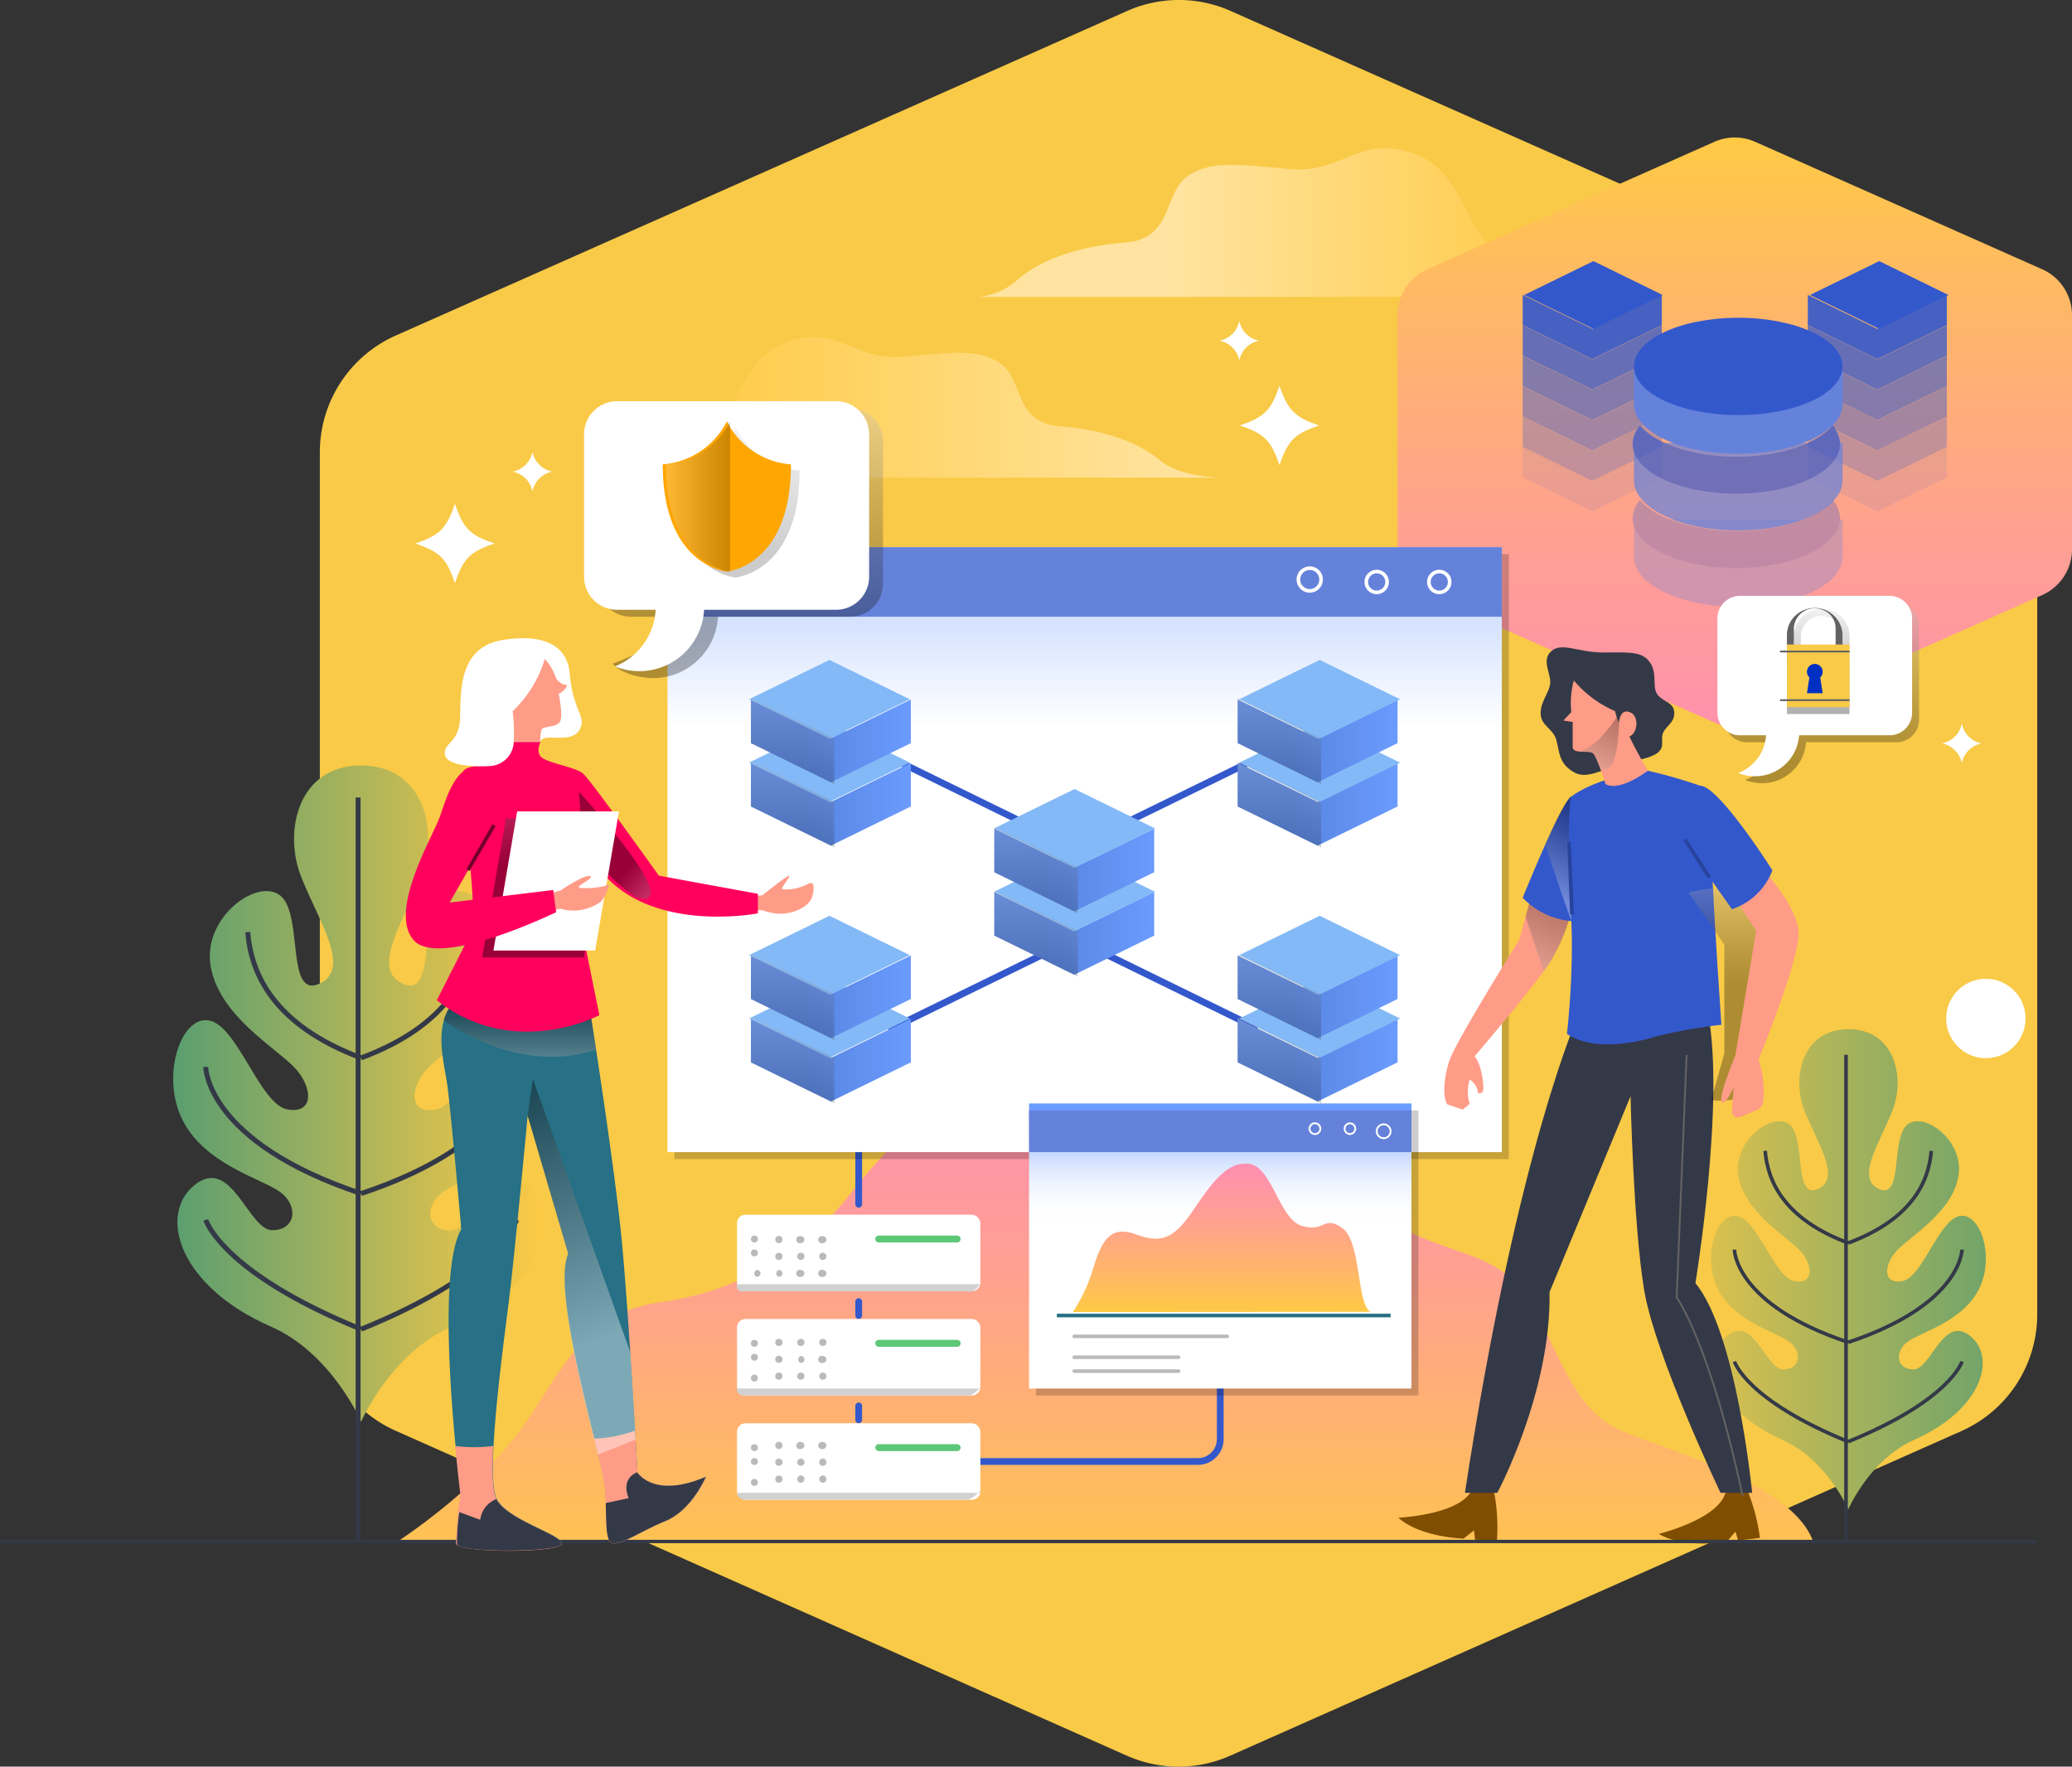 <svg xmlns="http://www.w3.org/2000/svg" xmlns:xlink="http://www.w3.org/1999/xlink" viewBox="0 0 298 254.08"><rect x="0" y="0" width="298" height="254.08" fill="#333333" stroke="none"/><defs><style>.cls-1{isolation:isolate;}.cls-2{fill:#f9ca47;}.cls-3{fill:url(#linear-gradient);}.cls-4{fill:url(#linear-gradient-2);}.cls-5{fill:url(#linear-gradient-3);}.cls-10,.cls-45,.cls-50,.cls-55,.cls-6,.cls-68,.cls-69,.cls-70,.cls-75,.cls-8,.cls-81,.cls-9{fill:none;}.cls-6,.cls-75,.cls-8,.cls-9{stroke:#343947;}.cls-45,.cls-50,.cls-55,.cls-6,.cls-69,.cls-70,.cls-75,.cls-8,.cls-81,.cls-9{stroke-miterlimit:10;}.cls-6{stroke-width:0.71px;}.cls-7{fill:url(#linear-gradient-4);}.cls-45,.cls-55,.cls-68,.cls-70,.cls-8,.cls-81{stroke-width:0.52px;}.cls-9{stroke-width:0.52px;}.cls-10{stroke:#3358cc;stroke-width:0.97px;}.cls-10,.cls-68{stroke-linecap:round;stroke-linejoin:round;}.cls-11{fill:url(#linear-gradient-5);}.cls-12,.cls-13,.cls-14,.cls-15,.cls-16,.cls-17,.cls-18{fill:#3358cc;}.cls-12{opacity:0.9;}.cls-13{opacity:0.75;}.cls-14{opacity:0.6;}.cls-15{opacity:0.45;}.cls-16,.cls-19,.cls-52,.cls-53,.cls-54,.cls-56,.cls-59,.cls-60,.cls-71{opacity:0.3;}.cls-17{opacity:0.1;}.cls-20{fill:#6582db;}.cls-21{opacity:0.7;}.cls-22,.cls-26,.cls-28,.cls-30,.cls-32,.cls-34,.cls-36,.cls-38,.cls-40,.cls-42,.cls-44,.cls-72,.cls-74{opacity:0.2;}.cls-23{fill:url(#linear-gradient-6);}.cls-24{fill:url(#linear-gradient-7);}.cls-25{fill:#83b9f7;}.cls-26,.cls-28,.cls-30,.cls-32,.cls-34,.cls-36,.cls-38,.cls-40,.cls-42,.cls-44,.cls-52,.cls-53,.cls-54,.cls-56,.cls-59,.cls-60,.cls-71,.cls-72,.cls-74,.cls-77,.cls-79,.cls-80,.cls-82{mix-blend-mode:multiply;}.cls-26{fill:url(#linear-gradient-8);}.cls-27{fill:url(#linear-gradient-9);}.cls-28{fill:url(#linear-gradient-10);}.cls-29{fill:url(#linear-gradient-11);}.cls-30{fill:url(#linear-gradient-12);}.cls-31{fill:url(#linear-gradient-13);}.cls-32{fill:url(#linear-gradient-14);}.cls-33{fill:url(#linear-gradient-15);}.cls-34{fill:url(#linear-gradient-16);}.cls-35{fill:url(#linear-gradient-17);}.cls-36{fill:url(#linear-gradient-18);}.cls-37{fill:url(#linear-gradient-19);}.cls-38{fill:url(#linear-gradient-20);}.cls-39{fill:url(#linear-gradient-21);}.cls-40{fill:url(#linear-gradient-22);}.cls-41{fill:url(#linear-gradient-23);}.cls-42{fill:url(#linear-gradient-24);}.cls-43{fill:url(#linear-gradient-25);}.cls-44{fill:url(#linear-gradient-26);}.cls-45,.cls-69{stroke:#fff;}.cls-46{fill:url(#linear-gradient-27);}.cls-47{fill:#fff;}.cls-48{fill:#804e00;}.cls-49{fill:#343947;}.cls-50{stroke:#636363;}.cls-50,.cls-69{stroke-width:0.26px;}.cls-51{fill:#ff9c87;}.cls-52{fill:url(#linear-gradient-28);}.cls-53{fill:url(#linear-gradient-29);}.cls-54{fill:url(#linear-gradient-30);}.cls-55{stroke:#27439c;}.cls-57{fill:url(#linear-gradient-31);}.cls-58{fill:url(#linear-gradient-32);}.cls-59{fill:url(#linear-gradient-33);}.cls-60{fill:url(#linear-gradient-34);}.cls-61{fill:#636363;}.cls-62{fill:#0030c2;}.cls-63{fill:#5ec778;}.cls-64{fill:#bababa;}.cls-65{fill:#d1d1d1;}.cls-66{fill:url(#linear-gradient-35);}.cls-67{fill:url(#linear-gradient-36);}.cls-68{stroke:#bababa;}.cls-70{stroke:#276f85;}.cls-71{fill:url(#linear-gradient-37);}.cls-72{fill:url(#linear-gradient-38);}.cls-73{fill:#ffa600;}.cls-74{fill:url(#linear-gradient-39);}.cls-75{stroke-width:0.48px;}.cls-76{fill:#277085;}.cls-77,.cls-79,.cls-80,.cls-82{opacity:0.4;}.cls-77{fill:url(#linear-gradient-40);}.cls-78{fill:#ff005d;}.cls-79{fill:url(#linear-gradient-41);}.cls-80{fill:url(#linear-gradient-42);}.cls-81{stroke:#73002a;}.cls-82{fill:url(#linear-gradient-43);}</style><linearGradient id="linear-gradient" x1="140.76" y1="32.02" x2="224.03" y2="32.02" gradientUnits="userSpaceOnUse"><stop offset="0.33" stop-color="#ffe4a1"/><stop offset="1" stop-color="#ffca44"/></linearGradient><linearGradient id="linear-gradient-2" x1="158.95" y1="146.52" x2="158.95" y2="229.96" gradientUnits="userSpaceOnUse"><stop offset="0" stop-color="#ff8cb6"/><stop offset="0.15" stop-color="#ff91ad"/><stop offset="0.41" stop-color="#ff9f94"/><stop offset="0.73" stop-color="#ffb56b"/><stop offset="1" stop-color="#ffca44"/></linearGradient><linearGradient id="linear-gradient-3" x1="24.91" y1="157.29" x2="78.98" y2="157.29" gradientUnits="userSpaceOnUse"><stop offset="0" stop-color="#5a9e70"/><stop offset="1" stop-color="#ffca44"/></linearGradient><linearGradient id="linear-gradient-4" x1="294.51" y1="182.54" x2="231.88" y2="182.54" xlink:href="#linear-gradient-3"/><linearGradient id="linear-gradient-5" x1="249.5" y1="121.07" x2="249.5" y2="19.02" xlink:href="#linear-gradient-2"/><linearGradient id="linear-gradient-6" x1="156" y1="51.49" x2="156" y2="104.5" gradientUnits="userSpaceOnUse"><stop offset="0" stop-color="#6b9cff"/><stop offset="1" stop-color="#fff"/></linearGradient><linearGradient id="linear-gradient-7" x1="166.58" y1="134.24" x2="150.25" y2="134.24" gradientUnits="userSpaceOnUse"><stop offset="0" stop-color="#6b9cff"/><stop offset="1" stop-color="#5683df"/></linearGradient><linearGradient id="linear-gradient-8" x1="149" y1="122.79" x2="149" y2="141.75" gradientUnits="userSpaceOnUse"><stop offset="0" stop-color="#fff"/><stop offset="1"/></linearGradient><linearGradient id="linear-gradient-9" x1="166.58" y1="125.13" x2="150.25" y2="125.13" xlink:href="#linear-gradient-7"/><linearGradient id="linear-gradient-10" x1="149" y1="113.68" x2="149" y2="132.64" xlink:href="#linear-gradient-8"/><linearGradient id="linear-gradient-11" x1="201.58" y1="152.47" x2="185.25" y2="152.47" xlink:href="#linear-gradient-7"/><linearGradient id="linear-gradient-12" x1="184" y1="141.02" x2="184" y2="159.98" xlink:href="#linear-gradient-8"/><linearGradient id="linear-gradient-13" x1="201.58" y1="143.36" x2="185.25" y2="143.36" xlink:href="#linear-gradient-7"/><linearGradient id="linear-gradient-14" x1="184" y1="131.91" x2="184" y2="150.87" xlink:href="#linear-gradient-8"/><linearGradient id="linear-gradient-15" x1="201.58" y1="115.67" x2="185.25" y2="115.67" xlink:href="#linear-gradient-7"/><linearGradient id="linear-gradient-16" x1="184" y1="104.22" x2="184" y2="123.18" xlink:href="#linear-gradient-8"/><linearGradient id="linear-gradient-17" x1="201.58" y1="106.56" x2="185.25" y2="106.56" xlink:href="#linear-gradient-7"/><linearGradient id="linear-gradient-18" x1="184" y1="95.11" x2="184" y2="114.07" xlink:href="#linear-gradient-8"/><linearGradient id="linear-gradient-19" x1="131.58" y1="152.47" x2="115.25" y2="152.47" xlink:href="#linear-gradient-7"/><linearGradient id="linear-gradient-20" x1="114" y1="141.02" x2="114" y2="159.98" xlink:href="#linear-gradient-8"/><linearGradient id="linear-gradient-21" x1="131.58" y1="143.36" x2="115.25" y2="143.36" xlink:href="#linear-gradient-7"/><linearGradient id="linear-gradient-22" x1="114" y1="131.91" x2="114" y2="150.87" xlink:href="#linear-gradient-8"/><linearGradient id="linear-gradient-23" x1="131.58" y1="115.67" x2="115.25" y2="115.67" xlink:href="#linear-gradient-7"/><linearGradient id="linear-gradient-24" x1="114" y1="104.22" x2="114" y2="123.18" xlink:href="#linear-gradient-8"/><linearGradient id="linear-gradient-25" x1="131.58" y1="106.56" x2="115.25" y2="106.56" xlink:href="#linear-gradient-7"/><linearGradient id="linear-gradient-26" x1="114" y1="95.11" x2="114" y2="114.07" xlink:href="#linear-gradient-8"/><linearGradient id="linear-gradient-27" x1="172.18" y1="58.6" x2="98.42" y2="58.6" gradientUnits="userSpaceOnUse"><stop offset="0" stop-color="#ffe4a1"/><stop offset="1" stop-color="#ffca44"/></linearGradient><linearGradient id="linear-gradient-28" x1="217.38" y1="143.56" x2="224.19" y2="127.98" gradientUnits="userSpaceOnUse"><stop offset="0" stop-color="#fff"/><stop offset="0.12" stop-color="#dadada"/><stop offset="0.45" stop-color="#7e7e7e"/><stop offset="0.71" stop-color="#3a3a3a"/><stop offset="0.9" stop-color="#101010"/><stop offset="1"/></linearGradient><linearGradient id="linear-gradient-29" x1="223.15" y1="128.63" x2="229.03" y2="117.94" xlink:href="#linear-gradient-28"/><linearGradient id="linear-gradient-30" x1="249.62" y1="121.96" x2="249.62" y2="141.64" xlink:href="#linear-gradient-28"/><linearGradient id="linear-gradient-31" x1="227.23" y1="113.96" x2="232.6" y2="101.68" xlink:href="#linear-gradient-28"/><linearGradient id="linear-gradient-32" x1="232.53" y1="104.46" x2="233.25" y2="102.8" xlink:href="#linear-gradient-28"/><linearGradient id="linear-gradient-33" x1="262" y1="81.02" x2="262" y2="109.61" xlink:href="#linear-gradient-28"/><linearGradient id="linear-gradient-34" x1="261.5" y1="85.48" x2="261.5" y2="100.77" xlink:href="#linear-gradient-28"/><linearGradient id="linear-gradient-35" x1="175.5" y1="159.58" x2="175.5" y2="175.61" gradientUnits="userSpaceOnUse"><stop offset="0" stop-color="#6b9cff"/><stop offset="0.01" stop-color="#6d9eff"/><stop offset="0.17" stop-color="#9bf"/><stop offset="0.34" stop-color="#bed4ff"/><stop offset="0.51" stop-color="#dbe7ff"/><stop offset="0.67" stop-color="#eff4ff"/><stop offset="0.84" stop-color="#fbfcff"/><stop offset="1" stop-color="#fff"/></linearGradient><linearGradient id="linear-gradient-36" x1="175.7" y1="165.03" x2="175.7" y2="188.93" xlink:href="#linear-gradient-2"/><linearGradient id="linear-gradient-37" x1="106.5" y1="50.74" x2="106.5" y2="91.26" xlink:href="#linear-gradient-28"/><linearGradient id="linear-gradient-38" x1="105.78" y1="56.08" x2="105.78" y2="80.02" xlink:href="#linear-gradient-8"/><linearGradient id="linear-gradient-39" x1="95.78" y1="71.4" x2="105" y2="71.4" xlink:href="#linear-gradient-8"/><linearGradient id="linear-gradient-40" x1="74.76" y1="157.15" x2="74.76" y2="144.25" xlink:href="#linear-gradient-8"/><linearGradient id="linear-gradient-41" x1="98.8" y1="131.49" x2="90.43" y2="124.74" xlink:href="#linear-gradient-8"/><linearGradient id="linear-gradient-42" x1="78.37" y1="100.05" x2="78.37" y2="124.38" xlink:href="#linear-gradient-8"/><linearGradient id="linear-gradient-43" x1="85.33" y1="193.34" x2="71.82" y2="155.94" xlink:href="#linear-gradient-8"/></defs><title>sustainidaAsset 345</title><g class="cls-1"><g id="Layer_2" data-name="Layer 2"><g id="OBJECTS"><path class="cls-2" d="M46,65V189a18.37,18.37,0,0,0,10.91,16.78L162.05,252.5a18.33,18.33,0,0,0,14.9,0l105.14-46.68A18.37,18.37,0,0,0,293,189V65a18.38,18.38,0,0,0-10.91-16.78L177,1.58a18.33,18.33,0,0,0-14.9,0L56.91,48.26A18.38,18.38,0,0,0,46,65Z"/><path class="cls-3" d="M140.76,42.7H220c6.83,0,4.32-3.4-2.87-5.78s-5.72-12.69-14.73-15.14c-7.28-2-9.53,3.23-17.07,2.52s-11.41-1.17-14.56,1.07c-3.51,2.51-2,9-9,9.53s-12.22,2.61-15.28,5.21A9.8,9.8,0,0,1,140.76,42.7Z"/><path class="cls-4" d="M57.18,221.7s13-8.32,19.57-18.78,9.52-14.47,19-15.75a41.6,41.6,0,0,0,26.24-15.06c6.57-8.38,20.12-23.27,35.77-22.23s30.54,16.52,39.37,23.75,17.49,5.34,22.33,12.78,6.4,16.21,13.76,19.36,24.52,7.6,27.55,15.93Z"/><path class="cls-5" d="M75.89,170.42c-5.32-4.26-7.68,6.56-11.11,6.56s-3.79-3.55-1.13-5.5,10.71-3.9,14-10.29.23-15.25-3.85-14.36-7.27,12.06-11.17,12.77-3.73-3.2-1.07-6S72.34,146.12,73.58,139s-6.91-13-10.11-10.11-.71,14.72-5.5,12.6.18-9.11,2.66-15.55.36-15.85-8.69-15.85-11.17,9.4-8.69,15.85,7.45,13.42,2.66,15.55-2.3-9.76-5.5-12.6-11.35,3-10.11,10.11,9.4,11.71,12.07,14.55,2.83,6.74-1.07,6-7.09-11.89-11.17-12.77-7.1,8-3.85,14.36,11.3,8.34,14,10.29,2.3,5.5-1.13,5.5S33.32,166.16,28,170.42,25.69,185,39,190.81c8.72,3.84,12.94,13.66,12.94,13.66s4.23-9.82,13-13.66C78.19,185,81.21,174.67,75.89,170.42Z"/><line class="cls-6" x1="51.5" y1="114.7" x2="51.5" y2="221.7"/><path class="cls-6" d="M29.59,153.45s0,10.76,22.35,18.21"/><path class="cls-6" d="M29.59,175.44s2.25,7.57,22.35,15.73"/><path class="cls-6" d="M35.63,134.06c.47,5.91,3.66,13.36,16.31,18.09"/><path class="cls-6" d="M74.29,153.45s0,10.76-22.35,18.21"/><path class="cls-6" d="M74.29,175.44S72.05,183,51.94,191.17"/><path class="cls-6" d="M68.26,134.06c-.47,5.91-3.66,13.36-16.32,18.09"/><path class="cls-7" d="M283.35,192.14c-3.9-3.11-5.63,4.81-8.14,4.81s-2.77-2.6-.82-4,7.84-2.85,10.22-7.53.17-11.17-2.82-10.52-5.33,8.83-8.18,9.35-2.73-2.33-.78-4.41,7.92-5.46,8.83-10.65-5.07-9.48-7.4-7.4-.52,10.78-4,9.22.13-6.67,1.95-11.39.26-11.6-6.36-11.6-8.18,6.89-6.37,11.6,5.46,9.83,1.95,11.39-1.69-7.14-4-9.22-8.32,2.21-7.41,7.4,6.89,8.57,8.83,10.65,2.08,4.93-.78,4.41-5.19-8.7-8.18-9.35-5.19,5.85-2.81,10.52,8.27,6.11,10.22,7.53,1.68,4-.83,4-4.24-7.92-8.13-4.81-1.69,10.65,8,14.94c6.38,2.81,9.48,10,9.48,10s3.09-7.19,9.48-10C285,202.79,287.24,195.26,283.35,192.14Z"/><line class="cls-8" x1="265.5" y1="151.7" x2="265.5" y2="221.7"/><path class="cls-8" d="M249.45,179.72s0,7.88,16.37,13.33"/><path class="cls-8" d="M249.45,195.82s1.65,5.54,16.37,11.52"/><path class="cls-8" d="M253.87,165.52c.35,4.33,2.68,9.79,11.95,13.25"/><path class="cls-9" d="M282.18,179.72s0,7.88-16.36,13.33"/><path class="cls-8" d="M282.18,195.82s-1.65,5.54-16.36,11.52"/><path class="cls-8" d="M277.76,165.52c-.34,4.33-2.68,9.79-11.94,13.25"/><line class="cls-10" x1="123.5" y1="173.2" x2="123.5" y2="164.2"/><path class="cls-10" d="M139.5,210.2h32.77A3.23,3.23,0,0,0,175.5,207V199.2"/><path class="cls-11" d="M201,45.31V79a7.2,7.2,0,0,0,4.28,6.58l41.3,18.34a7.24,7.24,0,0,0,5.84,0l41.3-18.34A7.2,7.2,0,0,0,298,79V45.31a7.2,7.2,0,0,0-4.28-6.58l-41.3-18.34a7.24,7.24,0,0,0-5.84,0l-41.3,18.34A7.2,7.2,0,0,0,201,45.31Z"/><polygon class="cls-12" points="270 47.3 260 42.41 260 46.76 270 51.65 280 46.76 280 42.41 270 47.3"/><polygon class="cls-13" points="270 51.68 260 46.79 260 51.14 270 56.03 280 51.14 280 46.79 270 51.68"/><polygon class="cls-14" points="270 56.06 260 51.17 260 55.52 270 60.41 280 55.52 280 51.17 270 56.06"/><polygon class="cls-15" points="270 60.44 260 55.55 260 59.9 270 64.79 280 59.9 280 55.55 270 60.44"/><polygon class="cls-16" points="270 64.82 260 59.93 260 64.28 270 69.17 280 64.28 280 59.93 270 64.82"/><polygon class="cls-17" points="270 69.2 260 64.31 260 68.66 270 73.55 280 68.66 280 64.31 270 69.2"/><polygon class="cls-18" points="270.27 37.55 260.31 42.43 270.27 47.3 280.23 42.43 270.27 37.55"/><polygon class="cls-12" points="229 47.3 219 42.41 219 46.76 229 51.65 239 46.76 239 42.41 229 47.3"/><polygon class="cls-13" points="229 51.68 219 46.79 219 51.14 229 56.03 239 51.14 239 46.79 229 51.68"/><polygon class="cls-14" points="229 56.06 219 51.17 219 55.52 229 60.41 239 55.52 239 51.17 229 56.06"/><polygon class="cls-15" points="229 60.44 219 55.55 219 59.9 229 64.79 239 59.9 239 55.55 229 60.44"/><polygon class="cls-16" points="229 64.82 219 59.93 219 64.28 229 69.17 239 64.28 239 59.93 229 64.82"/><polygon class="cls-17" points="229 69.2 219 64.31 219 68.66 229 73.55 239 68.66 239 64.31 229 69.2"/><polygon class="cls-18" points="229.17 37.55 219.21 42.43 229.17 47.3 239.13 42.43 229.17 37.55"/><g class="cls-19"><path class="cls-20" d="M235,74.7v5.41c0,4,6.72,7.16,15,7.16s15-3.21,15-7.16V74.7Z"/><path class="cls-18" d="M249.72,76.4c-6.28,0-11.65-1.87-13.84-4.51a4.15,4.15,0,0,0-1.07,2.65c0,3.95,6.67,7.15,14.91,7.15s14.91-3.2,14.91-7.15a4.15,4.15,0,0,0-1.07-2.65C261.37,74.53,256,76.4,249.72,76.4Z"/></g><path class="cls-20" d="M235,52.7v5.41c0,4,6.72,7.16,15,7.16s15-3.21,15-7.16V52.7Z"/><g class="cls-21"><path class="cls-20" d="M235,63.7v5.41c0,4,6.72,7.16,15,7.16s15-3.21,15-7.16V63.7Z"/><path class="cls-18" d="M249.72,65.69c-6.28,0-11.65-1.87-13.84-4.51a4.19,4.19,0,0,0-1.07,2.65c0,4,6.67,7.16,14.91,7.16s14.91-3.2,14.91-7.16a4.15,4.15,0,0,0-1.07-2.64C261.37,63.82,256,65.69,249.72,65.69Z"/></g><ellipse class="cls-18" cx="250" cy="52.7" rx="15" ry="7"/><rect class="cls-22" x="97" y="79.7" width="120" height="87"/><rect class="cls-23" x="96" y="78.7" width="120" height="87"/><rect class="cls-20" x="96" y="78.7" width="120" height="10"/><line class="cls-10" x1="151.16" y1="136.7" x2="128.23" y2="147.92"/><line class="cls-10" x1="150.81" y1="120.09" x2="129.08" y2="109.46"/><line class="cls-10" x1="158.26" y1="136.86" x2="180.41" y2="147.7"/><line class="cls-10" x1="158.29" y1="120.09" x2="180.61" y2="109.17"/><polygon class="cls-24" points="154.5 133.92 143 128.29 143 134.56 154.5 140.19 166 134.56 166 128.29 154.5 133.92"/><polygon class="cls-25" points="154.55 122.59 142.98 128.25 154.55 133.91 166.11 128.25 154.55 122.59"/><polygon class="cls-26" points="143 128.03 143 134.58 155 140.45 155 133.9 143 128.03"/><polygon class="cls-27" points="154.5 124.81 143 119.18 143 125.45 154.5 131.08 166 125.45 166 119.18 154.5 124.81"/><polygon class="cls-25" points="154.55 113.48 142.98 119.14 154.55 124.8 166.11 119.14 154.55 113.48"/><polygon class="cls-28" points="143 118.92 143 125.47 155 131.34 155 124.79 143 118.92"/><polygon class="cls-29" points="189.5 152.15 178 146.52 178 152.79 189.5 158.42 201 152.79 201 146.52 189.5 152.15"/><polygon class="cls-25" points="189.8 140.82 178.24 146.48 189.8 152.14 201.36 146.48 189.8 140.82"/><polygon class="cls-30" points="178 146.26 178 152.81 190 158.68 190 152.13 178 146.26"/><polygon class="cls-31" points="189.5 143.03 178 137.41 178 143.68 189.5 149.31 201 143.68 201 137.41 189.5 143.03"/><polygon class="cls-25" points="189.8 131.71 178.24 137.37 189.8 143.03 201.36 137.37 189.8 131.71"/><polygon class="cls-32" points="178 137.15 178 143.69 190 149.57 190 143.02 178 137.15"/><polygon class="cls-33" points="189.5 115.34 178 109.71 178 115.99 189.5 121.62 201 115.99 201 109.71 189.5 115.34"/><polygon class="cls-25" points="189.8 104.02 178.24 109.68 189.8 115.34 201.36 109.68 189.8 104.02"/><polygon class="cls-34" points="178 109.45 178 116 190 121.88 190 115.33 178 109.45"/><polygon class="cls-35" points="189.5 106.23 178 100.6 178 106.88 189.5 112.51 201 106.88 201 100.6 189.5 106.23"/><polygon class="cls-25" points="189.8 94.91 178.24 100.57 189.8 106.23 201.36 100.57 189.8 94.91"/><polygon class="cls-36" points="178 100.34 178 106.89 190 112.77 190 106.22 178 100.34"/><polygon class="cls-37" points="119.5 152.15 108 146.52 108 152.79 119.5 158.42 131 152.79 131 146.52 119.5 152.15"/><polygon class="cls-25" points="119.29 140.82 107.73 146.48 119.29 152.14 130.85 146.48 119.29 140.82"/><polygon class="cls-38" points="108 146.26 108 152.81 120 158.68 120 152.13 108 146.26"/><polygon class="cls-39" points="119.5 143.03 108 137.41 108 143.68 119.5 149.31 131 143.68 131 137.41 119.5 143.03"/><polygon class="cls-25" points="119.29 131.71 107.73 137.37 119.29 143.03 130.85 137.37 119.29 131.71"/><polygon class="cls-40" points="108 137.15 108 143.69 120 149.57 120 143.02 108 137.15"/><polygon class="cls-41" points="119.5 115.34 108 109.71 108 115.99 119.5 121.62 131 115.99 131 109.71 119.5 115.34"/><polygon class="cls-25" points="119.29 104.02 107.73 109.68 119.29 115.34 130.85 109.68 119.29 104.02"/><polygon class="cls-42" points="108 109.45 108 116 120 121.88 120 115.33 108 109.45"/><polygon class="cls-43" points="119.5 106.23 108 100.6 108 106.88 119.5 112.51 131 106.88 131 100.6 119.5 106.23"/><polygon class="cls-25" points="119.29 94.91 107.73 100.57 119.29 106.23 130.85 100.57 119.29 94.91"/><polygon class="cls-44" points="108 100.34 108 106.89 120 112.77 120 106.22 108 100.34"/><path class="cls-45" d="M190,83.34a1.63,1.63,0,1,1-1.62-1.62A1.62,1.62,0,0,1,190,83.34Z"/><circle class="cls-45" cx="198" cy="83.7" r="1.5"/><circle class="cls-45" cx="207" cy="83.7" r="1.5"/><path class="cls-46" d="M175.69,68.7H97.36c-6.46,0-4.08-3.21,2.72-5.47s5.41-12,13.93-14.31c6.88-1.87,9,3.06,16.14,2.38s10.79-1.11,13.77,1c3.32,2.37,1.87,8.49,8.49,9s11.56,2.47,14.45,4.93S175.69,68.7,175.69,68.7Z"/><path class="cls-47" d="M71.14,78.16c-3.55,1.2-4.52,2.17-5.71,5.71-1.2-3.54-2.17-4.51-5.71-5.71C63.26,77,64.23,76,65.43,72.45,66.62,76,67.59,77,71.14,78.16Z"/><path class="cls-47" d="M189.73,61.19c-3.54,1.19-4.51,2.16-5.71,5.71-1.2-3.55-2.17-4.52-5.71-5.71,3.54-1.2,4.51-2.17,5.71-5.72C185.22,59,186.19,60,189.73,61.19Z"/><circle class="cls-47" cx="285.61" cy="146.48" r="5.71"/><path class="cls-47" d="M79.44,67.83a3.59,3.59,0,0,0-2.86,2.85,3.58,3.58,0,0,0-2.85-2.85A3.59,3.59,0,0,0,76.58,65,3.61,3.61,0,0,0,79.44,67.83Z"/><path class="cls-47" d="M181.1,49a3.58,3.58,0,0,0-2.86,2.86A3.58,3.58,0,0,0,175.38,49a3.58,3.58,0,0,0,2.86-2.86A3.58,3.58,0,0,0,181.1,49Z"/><path class="cls-47" d="M285,106.92a3.57,3.57,0,0,0-2.85,2.85,3.58,3.58,0,0,0-2.86-2.85,3.61,3.61,0,0,0,2.86-2.86A3.59,3.59,0,0,0,285,106.92Z"/><path class="cls-48" d="M214.8,214.12a28.09,28.09,0,0,1,.49,7.56l-3.15-.24L212,220.1l-1.5,1.18s-6.14-.12-9.39-3c0,0,8.67-.38,10.52-3.88Z"/><path class="cls-48" d="M251.12,213.87a27.83,27.83,0,0,1,2,7.32l-3.14.37-.38-1.28-1.24,1.44s-6,1.09-9.8-1.11c0,0,8.44-2.06,9.57-5.85Z"/><path class="cls-49" d="M227.13,145.7s-8.8,19-16.44,69h4.66s7.77-14.49,7.51-28.86l11.65-28.18s.39,18.34,1.94,27.79,11,29.25,11,29.25H252s-2.2-22.91-8.16-30.16c0,0,4.29-25.93,1.81-38.84Z"/><path class="cls-50" d="M242.57,151.73l-1.43,34.86s4.74,6.46,9.48,28.54"/><path class="cls-51" d="M220.19,129l-1.68,6.15S209.2,150,208.38,152.75s-.83,5-.26,6.06l2.25.78,1-.82a5.91,5.91,0,0,1,0-3.5,2.59,2.59,0,0,1,1.21,1.94.53.53,0,0,0,.73-.43c.13-.65-.22-3.72-1.23-4.86,0,0,8.73-10.19,10.78-13.47a24.5,24.5,0,0,0,3.15-7.75Z"/><path class="cls-52" d="M220.19,129l-.78,2.84,2.6,7.92c.36-.5.67-.94.89-1.3a24.5,24.5,0,0,0,3.15-7.75Z"/><path class="cls-18" d="M226,114.56c-1.56,1-7,14.56-7,14.56a11,11,0,0,0,7.4,3.38s.83-3.51,1.34-7A18.27,18.27,0,0,0,226,114.56Z"/><path class="cls-53" d="M226,132.45l.24,0c.43-.64,1-4.38,1.64-8.54a18.33,18.33,0,0,0-1.93-9.38c-.72.47-2.27,3.63-3.73,6.89C223.52,125.33,225.45,131.08,226,132.45Z"/><path class="cls-49" d="M222.92,93.84c1.5-1.66,3.9,0,7.66,0s5.63-.21,6.75,1.48.18,3.59,1.13,4.67,2.29,1,2.34,2.55-1.56,2-1.73,3.29.86,2.64-3.68,3.51-6.89,3-9.09,1.69-2-3-2.47-4.63-2.21-2-2.25-3.77,1.3-3.07,1.38-4.41S221.79,95.1,222.92,93.84Z"/><path class="cls-18" d="M237,110.85a71.65,71.65,0,0,1,7.59,2.18,138.91,138.91,0,0,1,1.82,15.36c.33,7,1.17,19,1.17,19a71,71,0,0,0-9.22,1.63c-2.92.91-9.15,2.27-13-.33a119.19,119.19,0,0,0,.71-13.57c-.13-6.23-.78-16.55-.13-20.51C226,114.56,229.13,111.89,237,110.85Z"/><path class="cls-54" d="M242.87,128.39l5.13,7.47V151.5l-1.91,6.74c.35,0,.7.06,1.06.06a15.19,15.19,0,0,0,4.34-.64l-.49-4.84L256.37,133l-2.91-3.85a15.1,15.1,0,0,0-10.59-.76Z"/><path class="cls-51" d="M249.58,129.29l3,4.55-3,18s-2.33,5.52-2,6.56,1.75-2,1.75-2l-.23,3.44a.84.84,0,0,0,1.17.82l2.39-1a1.57,1.57,0,0,0,.94-1.31,13.81,13.81,0,0,0-.69-5.94s5.68-13.79,5.77-18c.09-4-5.68-10-5.68-10Z"/><path class="cls-18" d="M244.58,113c2.77.22,10.33,12.17,10.33,12.17a9.31,9.31,0,0,1-5.82,5.59s-3.45-4.92-5.74-8C240.8,119.3,241.79,112.81,244.58,113Z"/><path class="cls-51" d="M237,110.85s-2-3.42-2.64-4.93c1.21-.52,1.43-3,0-3.51s-1.52,1.56-1.52,1.56a9.43,9.43,0,0,1-.56-1.69,16.26,16.26,0,0,1-5.93-4.41,12.36,12.36,0,0,0-.36,4.54l-1.13,1.21,1.33.22s0,2.44,0,3.57,2.34.43,2.92.94,1.79,4.39,1.79,4.39S232.44,114.13,237,110.85Z"/><line class="cls-55" x1="242.34" y1="120.75" x2="245.85" y2="126.21"/><line class="cls-55" x1="226.08" y1="131.5" x2="225.67" y2="121.11"/><g class="cls-56"><path class="cls-57" d="M232.51,103.14h0s-2.83,4.58-5.53,4.93c.74.12,1.78,0,2.15.28a8.55,8.55,0,0,1,1.09,2.32,1.85,1.85,0,0,0,1-.11c1.59-.77,1.64-6.59,1.64-6.59S232.68,103.64,232.51,103.14Z"/><path class="cls-58" d="M232.83,104l.27-1A2.88,2.88,0,0,0,232.83,104Z"/></g><path class="cls-59" d="M272.75,86.7h-21.5A3.25,3.25,0,0,0,248,90v13.51a3.24,3.24,0,0,0,3.25,3.24H255a6.26,6.26,0,0,1-4,5.43,6.45,6.45,0,0,0,2.37.46,6.33,6.33,0,0,0,6.38-5.89h13a3.24,3.24,0,0,0,3.25-3.24V90A3.25,3.25,0,0,0,272.75,86.7Z"/><path class="cls-47" d="M271.75,85.7h-21.5A3.25,3.25,0,0,0,247,89v13.51a3.24,3.24,0,0,0,3.25,3.24H254a6.26,6.26,0,0,1-4,5.43,6.45,6.45,0,0,0,2.37.46,6.33,6.33,0,0,0,6.38-5.89h13a3.24,3.24,0,0,0,3.25-3.24V89A3.25,3.25,0,0,0,271.75,85.7Z"/><path class="cls-60" d="M266,93.7V91.52a3.88,3.88,0,0,0-2.63-3.72A4,4,0,0,0,258,91.38V93.7h-1v9h9v-9Zm-7-2.32a3,3,0,0,1,4.37-2.47,2.78,2.78,0,0,1,1.63,2.6V93.7h-6Z"/><path class="cls-61" d="M265,95.7h-8V91.39a3.87,3.87,0,0,1,2.63-3.71A4,4,0,0,1,265,91.26Zm-7-2h6V90.42a2.78,2.78,0,0,0-1.63-2.6A3,3,0,0,0,258,90.3Z"/><rect class="cls-2" x="257" y="92.7" width="9" height="9"/><path class="cls-62" d="M262.14,96.62a1.13,1.13,0,1,0-2.26,0,1.14,1.14,0,0,0,.35.81l-.35,2.27h2.26l-.35-2.27A1.1,1.1,0,0,0,262.14,96.62Z"/><line class="cls-50" x1="256" y1="100.7" x2="266" y2="100.7"/><line class="cls-50" x1="256" y1="93.7" x2="266" y2="93.7"/><rect class="cls-47" x="106" y="174.7" width="35" height="11" rx="1.21"/><path class="cls-63" d="M137.65,178.7H126.39a.5.5,0,0,1-.5-.5h0a.5.5,0,0,1,.5-.5h11.26a.5.5,0,0,1,.5.5h0A.5.5,0,0,1,137.65,178.7Z"/><circle class="cls-64" cx="108.5" cy="178.2" r="0.5"/><circle class="cls-64" cx="112.02" cy="178.27" r="0.52"/><path class="cls-64" d="M115.7,178.27a.52.52,0,0,1-.52.52.52.52,0,1,1,0-1A.52.52,0,0,1,115.7,178.27Z"/><path class="cls-64" d="M118.86,178.27a.52.52,0,0,1-.52.52.52.52,0,1,1,0-1A.52.52,0,0,1,118.86,178.27Z"/><circle class="cls-64" cx="108.5" cy="180.2" r="0.5"/><circle class="cls-64" cx="112.02" cy="180.7" r="0.52"/><path class="cls-64" d="M115.7,180.7a.51.51,0,0,1-.52.51.52.52,0,1,1,.52-.51Z"/><path class="cls-64" d="M118.86,180.7a.51.51,0,0,1-.52.51.52.52,0,1,1,.52-.51Z"/><path class="cls-64" d="M109.38,183.12a.52.52,0,0,1-.52.52.52.52,0,0,1,0-1A.52.52,0,0,1,109.38,183.12Z"/><path class="cls-64" d="M112.54,183.12a.52.52,0,0,1-.52.52.52.52,0,0,1,0-1A.52.52,0,0,1,112.54,183.12Z"/><path class="cls-64" d="M115.7,183.12a.52.52,0,0,1-.52.52.52.52,0,1,1,0-1A.52.52,0,0,1,115.7,183.12Z"/><path class="cls-64" d="M118.86,183.12a.52.52,0,0,1-.52.52.52.52,0,1,1,0-1A.52.52,0,0,1,118.86,183.12Z"/><path class="cls-65" d="M106,184.7v.07a.75.75,0,0,0,1,.93h32.13c.66.28,1.21-.26,1.83-.93v-.07Z"/><rect class="cls-47" x="106" y="189.7" width="35" height="11" rx="1.21"/><path class="cls-63" d="M137.66,193.7H126.39a.5.5,0,0,1-.5-.5h0a.5.5,0,0,1,.5-.5h11.27a.51.51,0,0,1,.5.5h0A.5.5,0,0,1,137.66,193.7Z"/><circle class="cls-64" cx="108.5" cy="193.2" r="0.5"/><circle class="cls-64" cx="112.02" cy="193.08" r="0.52"/><path class="cls-64" d="M115.7,193.08a.51.51,0,0,1-.52.51.52.52,0,1,1,.52-.51Z"/><path class="cls-64" d="M118.86,193.08a.51.51,0,0,1-.52.51.52.52,0,1,1,.52-.51Z"/><circle class="cls-64" cx="108.5" cy="195.2" r="0.5"/><circle class="cls-64" cx="112.02" cy="195.5" r="0.52"/><path class="cls-64" d="M115.7,195.5a.52.52,0,0,1-.52.52.52.52,0,0,1,0-1A.52.52,0,0,1,115.7,195.5Z"/><path class="cls-64" d="M118.86,195.5a.52.52,0,0,1-.52.52.52.52,0,1,1,0-1A.52.52,0,0,1,118.86,195.5Z"/><circle class="cls-64" cx="108.5" cy="198.2" r="0.5"/><circle class="cls-64" cx="112.02" cy="197.92" r="0.52"/><path class="cls-64" d="M115.7,197.92a.52.52,0,0,1-.52.52.52.52,0,0,1-.52-.52.53.53,0,0,1,.52-.52A.52.52,0,0,1,115.7,197.92Z"/><path class="cls-64" d="M118.86,197.92a.52.52,0,0,1-.52.52.52.52,0,0,1-.52-.52.53.53,0,0,1,.52-.52A.52.52,0,0,1,118.86,197.92Z"/><path class="cls-65" d="M106,199.7v-.13a.91.91,0,0,0,1,1.13h32.13c.66.08,1.21-.46,1.83-1.13v.13Z"/><rect class="cls-47" x="106" y="204.7" width="35" height="11" rx="1.21"/><path class="cls-63" d="M137.66,208.7H126.39a.5.5,0,0,1-.5-.5h0a.5.5,0,0,1,.5-.5h11.27a.51.51,0,0,1,.5.5h0A.5.5,0,0,1,137.66,208.7Z"/><circle class="cls-64" cx="108.5" cy="208.2" r="0.5"/><circle class="cls-64" cx="112.02" cy="207.88" r="0.52"/><path class="cls-64" d="M115.7,207.88a.52.52,0,0,1-.52.52.52.52,0,1,1,0-1A.52.52,0,0,1,115.7,207.88Z"/><path class="cls-64" d="M118.86,207.88a.52.52,0,0,1-.52.52.52.52,0,1,1,0-1A.52.52,0,0,1,118.86,207.88Z"/><circle class="cls-64" cx="108.5" cy="210.2" r="0.5"/><circle class="cls-64" cx="112.02" cy="210.3" r="0.52"/><path class="cls-64" d="M115.7,210.3a.52.52,0,0,1-.52.52.52.52,0,0,1-.52-.52.53.53,0,0,1,.52-.52A.52.52,0,0,1,115.7,210.3Z"/><path class="cls-64" d="M118.86,210.3a.52.52,0,0,1-.52.52.52.52,0,0,1-.52-.52.53.53,0,0,1,.52-.52A.52.52,0,0,1,118.86,210.3Z"/><circle class="cls-64" cx="108.5" cy="213.2" r="0.5"/><circle class="cls-64" cx="112.02" cy="212.73" r="0.52"/><path class="cls-64" d="M115.7,212.73a.52.52,0,0,1-.52.52.53.53,0,0,1-.52-.52.52.52,0,0,1,.52-.52A.52.52,0,0,1,115.7,212.73Z"/><path class="cls-64" d="M118.86,212.73a.52.52,0,0,1-.52.52.53.53,0,0,1-.52-.52.52.52,0,0,1,.52-.52A.52.52,0,0,1,118.86,212.73Z"/><path class="cls-65" d="M106,214.7v-.32a1.13,1.13,0,0,0,1,1.32h32.13a3.73,3.73,0,0,0,1.83-1.32v.32Z"/><line class="cls-10" x1="123.5" y1="187.2" x2="123.5" y2="189.2"/><line class="cls-10" x1="123.5" y1="202.2" x2="123.5" y2="204.2"/><rect class="cls-22" x="149" y="159.7" width="55" height="41"/><rect class="cls-66" x="148" y="158.7" width="55" height="41"/><rect class="cls-20" x="148" y="159.7" width="55" height="6"/><path class="cls-67" d="M154.31,188.7a23.63,23.63,0,0,0,2.95-6.4c1.29-4.16,2.59-6.06,6.14-4.76s5.37.69,8.14-3.38,5-7.27,8.22-6.75,4.25,8,7.54,8.92,3.11-1.65,5.8.34,2,10.82,4,12Z"/><line class="cls-68" x1="154.5" y1="192.2" x2="176.5" y2="192.2"/><line class="cls-68" x1="154.5" y1="195.2" x2="169.5" y2="195.2"/><line class="cls-68" x1="154.5" y1="197.2" x2="169.5" y2="197.2"/><path class="cls-69" d="M189.89,162.33a.76.76,0,0,1-.77.77.77.77,0,0,1-.78-.77.78.78,0,0,1,.78-.78A.77.77,0,0,1,189.89,162.33Z"/><circle class="cls-69" cx="194.15" cy="162.33" r="0.77"/><circle class="cls-69" cx="199" cy="162.7" r="1"/><line class="cls-70" x1="152" y1="189.2" x2="200" y2="189.2"/><path class="cls-71" d="M122.24,58.7H90.76A4.77,4.77,0,0,0,86,63.47V83.94a4.76,4.76,0,0,0,4.76,4.76H96.3c-.22,3.71-4.91,5.44-8.19,6.76,1.44,1.66,4.59,2.07,5.82,2.07a9.36,9.36,0,0,0,9.33-8.83h19A4.76,4.76,0,0,0,127,83.94V63.47A4.77,4.77,0,0,0,122.24,58.7Z"/><path class="cls-47" d="M120.24,57.7H88.76A4.77,4.77,0,0,0,84,62.47V82.94a4.76,4.76,0,0,0,4.76,4.76H94.3a9.37,9.37,0,0,1-5.85,8.15,9.33,9.33,0,0,0,12.81-8.15h19A4.76,4.76,0,0,0,125,82.94V62.47A4.77,4.77,0,0,0,120.24,57.7Z"/><path class="cls-72" d="M105.78,61.45a11.32,11.32,0,0,1-9.22,6.2c0,14.64,9.22,15.41,9.22,15.41S115,82.29,115,67.65A11.3,11.3,0,0,1,105.78,61.45Z"/><path class="cls-73" d="M104.54,60.59a11.29,11.29,0,0,1-9.22,6.2c0,14.64,9.22,15.42,9.22,15.42s9.22-.78,9.22-15.42A11.28,11.28,0,0,1,104.54,60.59Z"/><path class="cls-74" d="M105,60.59V82.21s-9.22-.78-9.22-15.42A11.28,11.28,0,0,0,105,60.59Z"/><line class="cls-75" y1="221.7" x2="293" y2="221.7"/><path class="cls-76" d="M84.67,144.1s3.76,23.63,4.8,34.8,2.21,32.85,2.21,32.85,2.34,3.9,9.87.65c0,0-2,4.81-5.85,6.37s-7.27,4.15-8,2.85-.26-4.93-.78-8.57-7.66-27.27-5.19-32.72l-5.84-19.89s-1.82,19.63-2.73,26.9-3.38,25.32-1.69,28.31,9.22,5,9.35,6.32-15.06,1.39-15.19,0a61.87,61.87,0,0,1,.65-7s-4-31.17.06-38.18c0,0-1.44-16.49-2-20.65-.49-3.59-2.21-9,1.3-12.42Z"/><path class="cls-77" d="M84.67,144.1l-19.09-.35a6.73,6.73,0,0,0-1.79,3C67,149,76,154.13,85.73,151,85.11,146.88,84.67,144.1,84.67,144.1Z"/><path class="cls-51" d="M109.64,128.78s3.68-3,3.87-2.81-1.28,1.73-1,1.93a6.91,6.91,0,0,0,3.69-.76c1.09-.65.93,1.07.47,2.16s-3.32,3-6.93,1.63l-1.56-.08-.14-2Z"/><path class="cls-78" d="M73.47,106.7h4.28s-.86,1.57.31,2.35,4.72,1.3,5.8,2.21,10.9,14.68,10.9,14.68L109,128.55v2.81s-16.58,3.25-23.45-7.31l-1.63,10.67L86.2,146s-12.28,6.56-23.38-2.14l5.33-10.52A150.55,150.55,0,0,0,66.91,118c-.91-5.17-1.23-7.33.85-7.69S73.47,106.7,73.47,106.7Z"/><path class="cls-79" d="M93.43,128.9c1.55-2.33-10.2-15.06-10.2-15.06a33,33,0,0,1,0,8c-.21,1.18.89,2.75,2.44,4.16l.3-1.93a24.83,24.83,0,0,0,5.57,5C92.51,129.29,93.06,129.45,93.43,128.9Z"/><polygon class="cls-80" points="83.98 137.71 69.34 137.71 72.76 117.7 87.39 117.7 83.98 137.71"/><path class="cls-47" d="M73.89,106.7a3.61,3.61,0,0,1-3.55,3.48c-2,.13-6.23,0-6.36-1.74s2.12-1.55,2.2-5.4-.13-10,6.15-11,9.3,1.08,9.61,4.85c.39,4.72,2,5.91,1.69,7.32-.74,3.33-5.48.88-5.94,2.49Z"/><path class="cls-51" d="M78.35,94.77a7.29,7.29,0,0,1,1.56,2.6,1.93,1.93,0,0,0,1.68,1.16,2.41,2.41,0,0,1-1.24,1.26s.68,3.12.19,4-2.46.58-2.66,1.16a7.51,7.51,0,0,0-.19,1.72h-3.8a25.57,25.57,0,0,0-.16-4.38A17.13,17.13,0,0,0,78.35,94.77Z"/><polygon class="cls-47" points="85.6 136.71 70.97 136.71 74.38 116.7 89.02 116.7 85.6 136.71"/><path class="cls-51" d="M71.42,215.65c-.6-1.06-.67-4-.48-7.69a21.09,21.09,0,0,1-5.47,0c.39,4.19.76,7.06.76,7.06a61.87,61.87,0,0,0-.65,7c.13,1.39,15.32,1.34,15.19,0S73.11,218.64,71.42,215.65Z"/><path class="cls-51" d="M101.55,212.4c-7.53,3.25-9.87-.65-9.87-.65s-.13-2.4-.34-6a19.06,19.06,0,0,1-5.91,1.16c.74,2.94,1.31,5.21,1.44,6.15.52,3.64,0,7.27.78,8.57s4.16-1.3,8-2.85S101.55,212.4,101.55,212.4Z"/><path class="cls-49" d="M90.42,215.47l-3.3.7c.08,2.43,0,4.53.53,5.45.78,1.3,4.16-1.3,8-2.85s5.85-6.37,5.85-6.37c-7.53,3.25-9.87-.65-9.87-.65C89.13,212.79,90.42,215.47,90.42,215.47Z"/><path class="cls-49" d="M80.77,222c-.13-1.33-7.66-3.33-9.35-6.32l0-.1a3.73,3.73,0,0,0-2.36,3l-3-1.11,0,0a32.93,32.93,0,0,0-.34,4.61C65.71,223.36,80.9,223.31,80.77,222Z"/><path class="cls-51" d="M79.06,128.51l1.58-.45S84,125.77,84.82,126s-1.69,1.28-1.58,1.59,3.42.11,4.09-.33-.24,1.75-.91,2.42a6.73,6.73,0,0,1-5.87,1l-2.18.54Z"/><path class="cls-78" d="M69.54,110.55c2.63.93,3,5.07,1.54,7.88s-6.41,11.38-6.41,11.38L79.56,128l.43,3.19s-16.88,8.23-20.52,4,2.82-15,3.77-17.66S65.64,109.18,69.54,110.55Z"/><line class="cls-81" x1="67.3" y1="125.14" x2="71.06" y2="118.67"/><path class="cls-82" d="M86,209.2l5.41-2.15c-.18-3.24-.45-7.8-.76-12.56l-14-39.29-.77,5.24,5.84,19.89C79.67,184.77,84,201.26,86,209.2Z"/></g></g></g></svg>